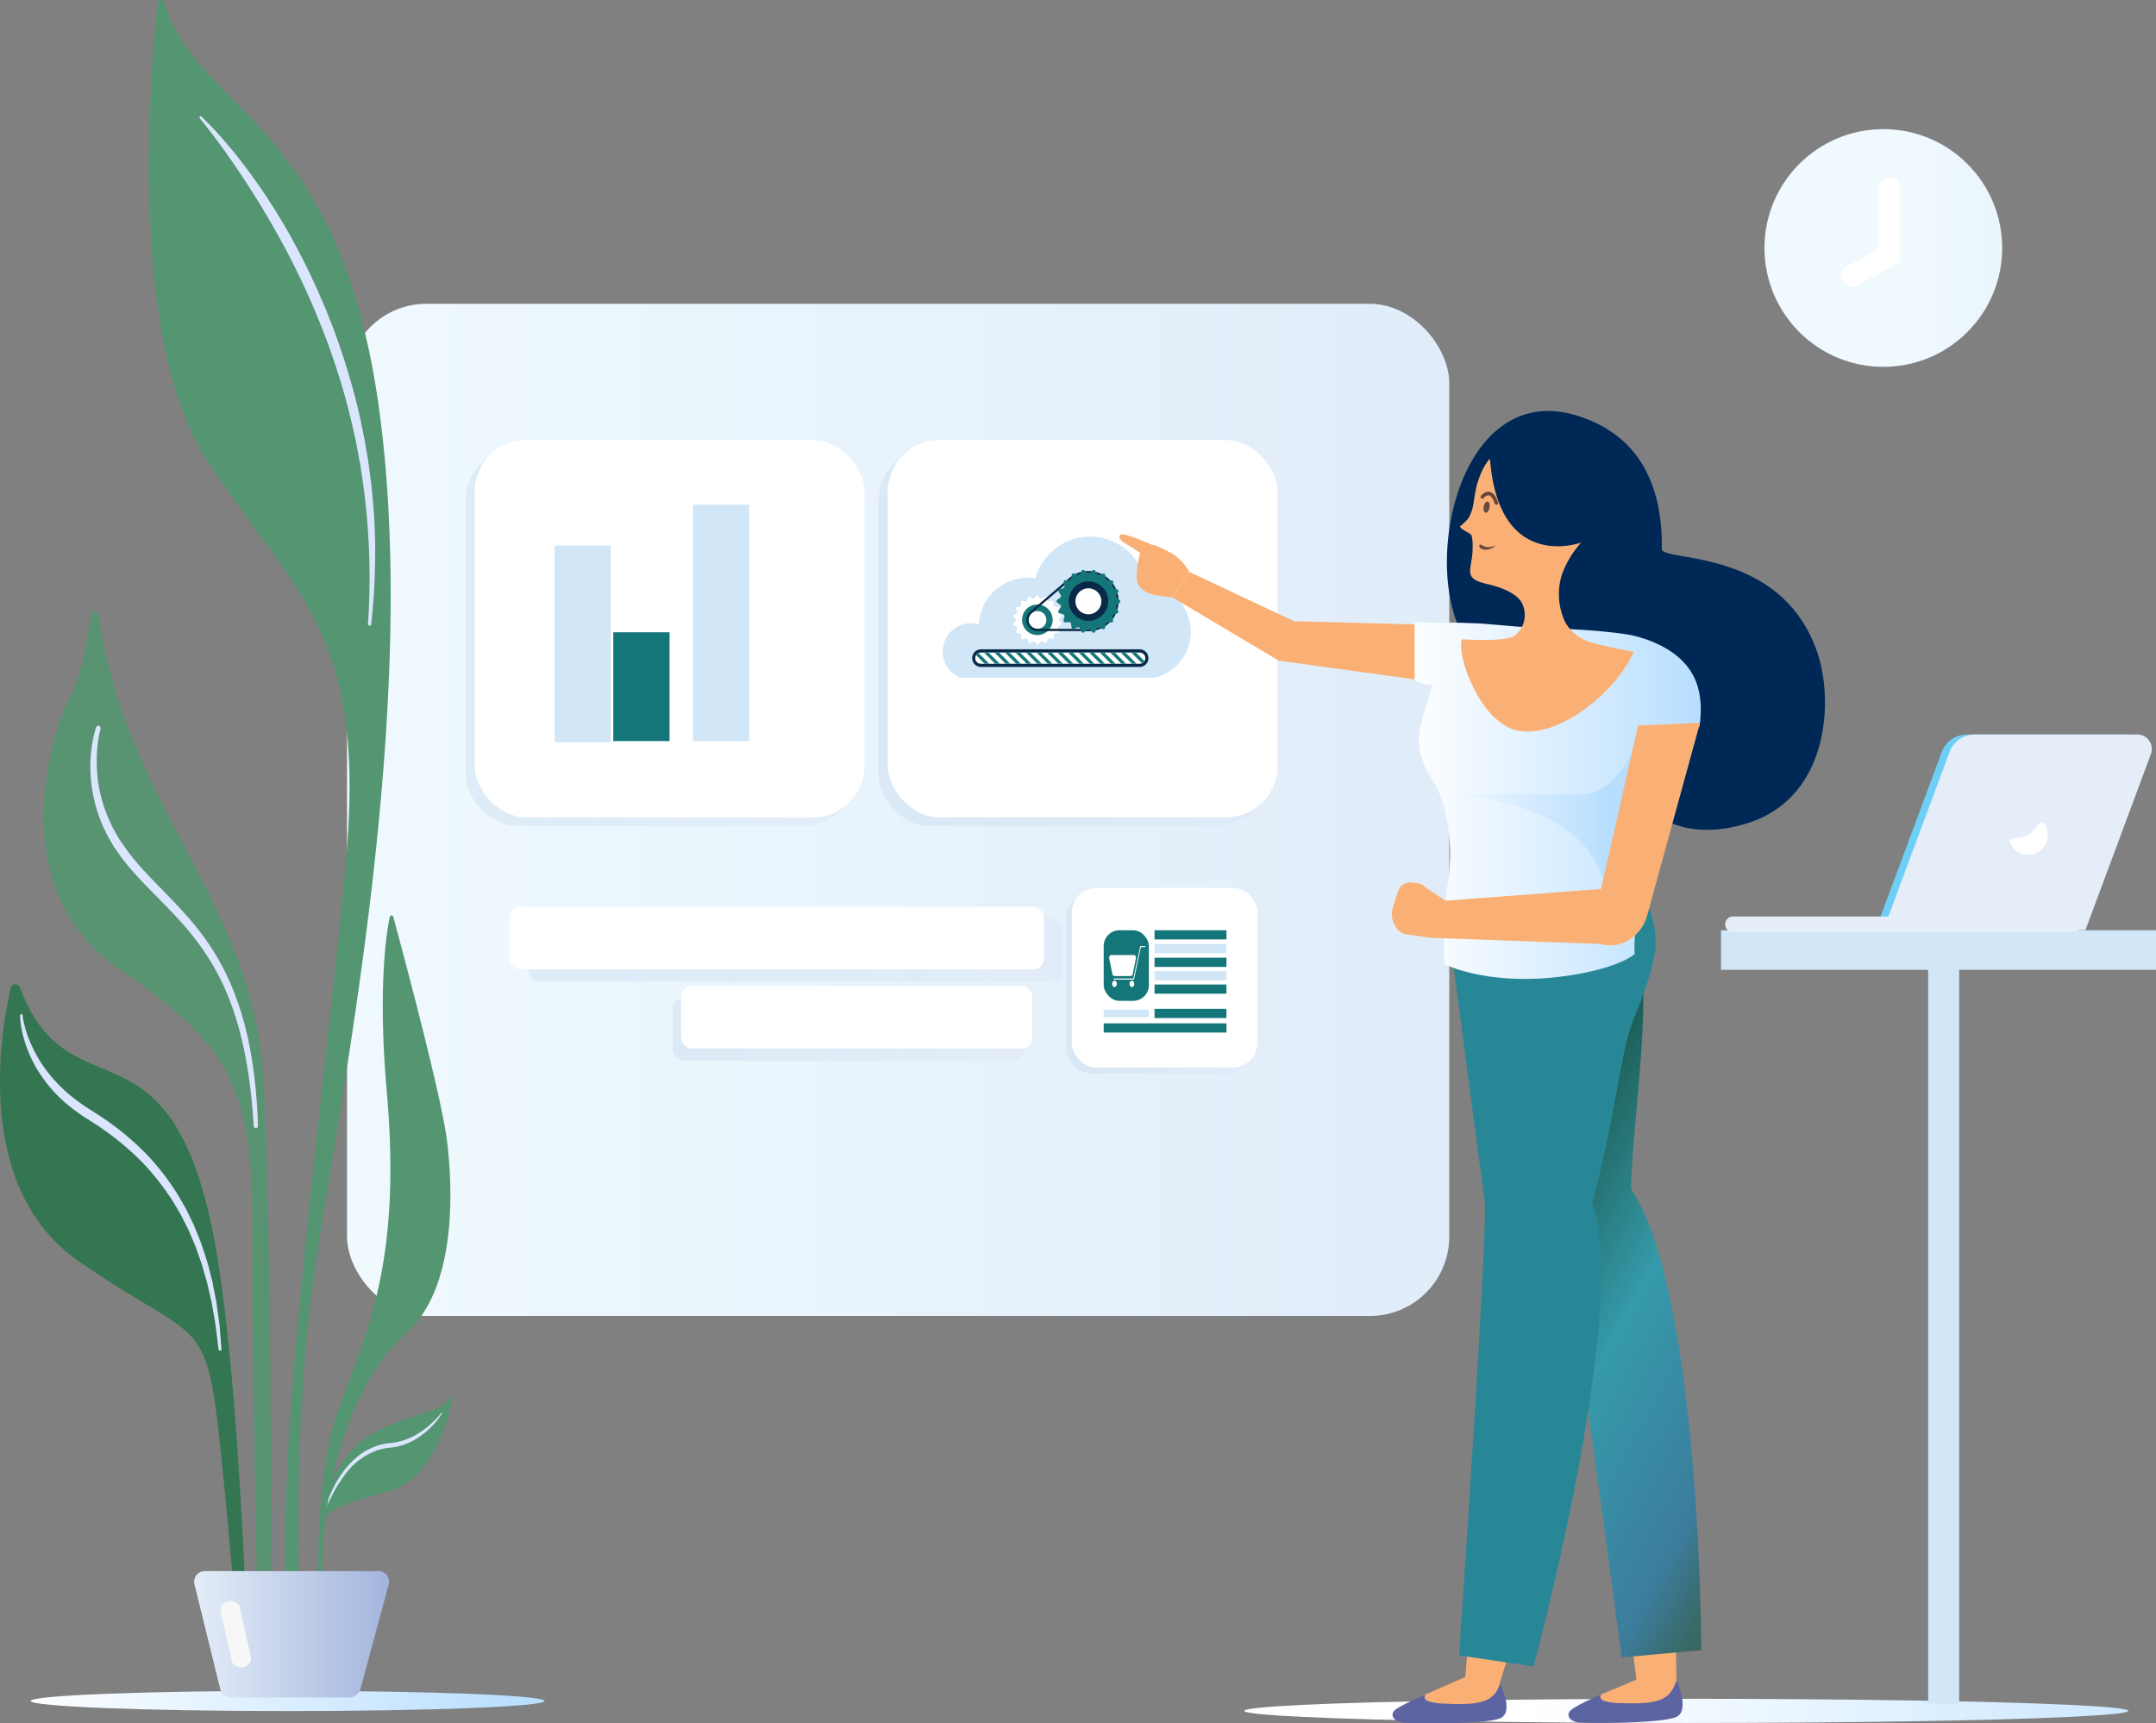 <svg xmlns="http://www.w3.org/2000/svg" xmlns:xlink="http://www.w3.org/1999/xlink" width="589.933" height="471.567" viewBox="0 0 589.933 471.567"><rect x="0" y="0" width="589.933" height="471.567" fill="#808080" stroke="none"/><defs><style>.a{fill:url(#a);}.b{fill:url(#b);}.c{fill:url(#c);}.d{opacity:0.35;fill:url(#d);}.e{fill:#fff;}.f{fill:#fab074;}.g{fill:#5c63a1;}.h{fill:url(#g);}.i{fill:#cc464f;}.j{fill:#288797;}.k{fill:url(#h);}.l{fill:#d1e6f7;}.m{fill:#147679;}.n{fill:url(#j);}.o,.v{fill:none;stroke-linecap:round;stroke-miterlimit:10;}.o{stroke:#fff;stroke-width:6px;}.p{fill:#6dcff6;}.q{fill:url(#k);}.r{fill:url(#l);}.s{fill:#082947;}.t{fill:url(#n);}.u{fill:url(#o);}.v{stroke:#6a4741;}.w{fill:#6a4741;}.x,.z{fill:#539671;}.y{fill:#dce5fe;}.z{opacity:0.88;}.aa{fill:#167240;opacity:0.73;}.ab{fill:url(#p);}.ac{fill:#f7f7f7;}</style><linearGradient id="a" x1="1.314" y1="0.5" x2="0.314" y2="0.5" gradientUnits="objectBoundingBox"><stop offset="0" stop-color="#b7deff"/><stop offset="1" stop-color="#fff"/></linearGradient><linearGradient id="b" x1="0.989" y1="0.5" x2="-0.011" y2="0.5" xlink:href="#a"/><linearGradient id="c" x1="1.085" y1="0.5" x2="-0.004" y2="0.5" gradientUnits="objectBoundingBox"><stop offset="0" stop-color="#dfebf8"/><stop offset="1" stop-color="#eff9fe"/></linearGradient><linearGradient id="d" x1="1" y1="0.5" x2="0" y2="0.5" gradientUnits="objectBoundingBox"><stop offset="0" stop-color="#d9e3f4"/><stop offset="1" stop-color="#bed5ea"/></linearGradient><linearGradient id="g" x1="0.928" y1="1" x2="0.413" y2="0.147" gradientUnits="objectBoundingBox"><stop offset="0" stop-color="#396763"/><stop offset="0.144" stop-color="#3c7d9d"/><stop offset="0.492" stop-color="#359aaa"/><stop offset="1" stop-color="#0f3b24"/></linearGradient><radialGradient id="h" cx="0.449" cy="0.134" r="0.856" gradientTransform="matrix(1.045, 0.331, -0.367, 0.944, 190.148, 30.594)" gradientUnits="objectBoundingBox"><stop offset="0" stop-color="#006cb7"/><stop offset="1" stop-color="#002857"/></radialGradient><linearGradient id="j" x1="1.962" x2="0.592" xlink:href="#c"/><linearGradient id="k" x1="98.753" y1="0.5" x2="97.753" y2="0.5" gradientUnits="objectBoundingBox"><stop offset="0" stop-color="#a3b4dd"/><stop offset="0" stop-color="#a1ce8f" stop-opacity="0.596"/><stop offset="1" stop-color="#e4edf8"/></linearGradient><linearGradient id="l" x1="-73.182" y1="0.5" x2="-72.182" y2="0.5" gradientUnits="objectBoundingBox"><stop offset="0" stop-color="#a3b4dd"/><stop offset="1" stop-color="#e4edf8"/></linearGradient><linearGradient id="n" x1="1" y1="0.5" x2="0" y2="0.5" xlink:href="#a"/><linearGradient id="o" x1="0.849" y1="0.5" x2="-0.151" y2="0.5" xlink:href="#a"/><linearGradient id="p" x1="1" y1="0.5" x2="0" y2="0.5" xlink:href="#l"/></defs><ellipse class="a" cx="120.949" cy="3.31" rx="120.949" ry="3.31" transform="translate(340.468 464.848)"/><ellipse class="b" cx="70.307" cy="2.763" rx="70.307" ry="2.763" transform="translate(8.403 462.681)"/><rect class="c" width="301.607" height="276.972" rx="21.74" transform="translate(94.953 83.126)"/><rect class="d" width="50.795" height="49.161" rx="6.735" transform="translate(291.764 244.573)"/><rect class="e" width="50.795" height="49.161" rx="6.735" transform="translate(293.264 242.96)"/><rect class="d" width="106.688" height="103.257" rx="14.147" transform="translate(127.423 122.773)"/><rect class="e" width="106.688" height="103.257" rx="14.147" transform="translate(129.876 120.412)"/><rect class="d" width="106.688" height="103.257" rx="14.147" transform="translate(240.404 122.773)"/><rect class="e" width="106.688" height="103.257" rx="14.147" transform="translate(242.919 120.412)"/><g transform="translate(381.038 112.46)"><g transform="translate(48.142 339.081)"><path class="f" d="M898.05,698.858l.832,6.46-9.7,4.065-2.608,2.129,17.892,1.089,5.383-5.012-.158-10.337Z" transform="translate(-880.27 -697.252)"/><path class="g" d="M893.713,710.485s-7.925,3.322-8.728,4.756c-.863,1.539.827,2.9,3.169,2.97,7.452.226,22.49-.058,26.005-1.538,4-1.682.171-10.146.171-10.146a11.188,11.188,0,0,1-1.093,2.547,6.294,6.294,0,0,1-3.569,2.92,16.194,16.194,0,0,1-4.365.813,56.018,56.018,0,0,1-6.286.02,14.971,14.971,0,0,1-4.339-.535c-.473-.17-1.1-.462-1.2-1.018A1.006,1.006,0,0,1,893.713,710.485Z" transform="translate(-884.756 -698.355)"/></g><path class="h" d="M875.191,463.3s1.035,45.551,32.893,98.541l14.782,109.214,21.753-1.985s-.1-97.453-19.232-126.311c.61-21.833,6.836-56.806.749-71.1C920.791,459.1,906.249,457.736,875.191,463.3Z" transform="translate(-860.16 -329.984)"/><path class="i" d="M929.4,490.25a29.229,29.229,0,0,0-4.638-13.822c-4.3-6.253-14.892-13.171-14.892-13.171H949.9Z" transform="translate(-894.451 -316.472)"/><path class="f" d="M951.519,698.872l-.552,5.923-11.054,4.867-.8.4a1.051,1.051,0,0,0,.529,1.906l12.453.923a7.9,7.9,0,0,0,8.361-6.517h0l2.1-6.744Z" transform="translate(-931.101 -358.363)"/><path class="g" d="M948.162,710.708s-7.967,3.217-8.79,4.641c-.883,1.528.788,2.909,3.13,3.012,7.448.324,22.488.238,26.022-1.2,4.02-1.629,0-9.492,0-9.492a6.167,6.167,0,0,1-.821,1.882,6.3,6.3,0,0,1-3.607,2.872,16.157,16.157,0,0,1-4.375.756,56.036,56.036,0,0,1-6.285-.062,14.981,14.981,0,0,1-4.332-.591c-.47-.177-1.092-.477-1.185-1.034A1,1,0,0,1,948.162,710.708Z" transform="translate(-939.133 -359.41)"/><path class="j" d="M890.15,462.888a266.677,266.677,0,0,0,41.407,0,34.729,34.729,0,0,0,10.738-2.732,25.015,25.015,0,0,1,5.263,15.442c.075,4.421-2.649,12.713-5.806,20.25-4.009,9.571-5,27.046-11.571,50.835,10.39,29.336-16.028,126.839-16.028,126.839l-20.376-3.032s8-117.162,7-124.441c-2.263-16.453-6.251-46.874-8.745-65.919C891,472.2,890.15,465.686,890.15,462.888Z" transform="translate(-875.574 -329.981)"/><path class="k" d="M860.447,348.245l-1,8.5a57.692,57.692,0,0,1-8.213-.991c-24.081-7.724-15.752-80.247,22.089-68.488,18.592,5.776,23.364,21.406,23.143,36.487-.052,3.571,33.018-.55,42.656,28.641,4.4,13.313,2.968,39.853-19.834,46.573-29.794,8.779-38.6-20.576-41.434-28.485-2.691-7.515.247-9.344-.849-12.15-1.271-3.254-6.035-5.25-6.035-5.25s-14.412-11.187-2.8-28.049c0,0-21.635-1.088-18.952-25.234,0,0-9.524,16.573,5.121,30.107,3.953,3.652,7.561,5.92,7.314,9.372S860.447,348.245,860.447,348.245Z" transform="translate(-822.79 -285.975)"/></g><rect class="l" width="119.024" height="10.821" transform="translate(470.908 254.555)"/><rect class="l" width="15.404" height="64.702" transform="translate(189.61 138.091)"/><rect class="m" width="15.404" height="29.773" transform="translate(167.809 173.017)"/><rect class="l" width="15.404" height="53.8" transform="translate(151.72 149.291)"/><rect class="d" width="146.234" height="17.171" rx="2.965" transform="translate(144.513 251.406)"/><ellipse class="n" cx="32.524" cy="32.524" rx="32.524" ry="32.524" transform="translate(482.801 35.335)"/><path class="o" d="M803.736,208.507V226.89l-10.3,5.544" transform="translate(-286.747 -156.956)"/><rect class="l" width="8.496" height="221.078" transform="translate(527.58 245.094)"/><path class="p" d="M769.681,446.666H714.374l18.116-48.712a7.36,7.36,0,0,1,6.9-4.795H783.87a3.969,3.969,0,0,1,3.72,5.353Z" transform="translate(-201.187 -192.174)"/><path class="q" d="M767.254,446.666H711.947l18.116-48.712a7.361,7.361,0,0,1,6.9-4.795h44.479a3.969,3.969,0,0,1,3.721,5.353Z" transform="translate(-196.622 -192.174)"/><path class="r" d="M2.163,0H98.969a0,0,0,0,1,0,0V0a4.325,4.325,0,0,1-4.325,4.325H2.163A2.163,2.163,0,0,1,0,2.163v0A2.163,2.163,0,0,1,2.163,0Z" transform="translate(472.048 250.771)"/><path class="e" d="M744.612,426.869c-1.434-2.59,2.1-1.162,4.69-2.6s3.257-5.186,4.69-2.6a5.361,5.361,0,1,1-9.38,5.192Z" transform="translate(-194.359 -195.795)"/><g transform="translate(257.947 146.839)"><path class="l" d="M2144.108,788.569a12.928,12.928,0,0,0-2.306-25.492,15.49,15.49,0,0,0-30.261-1.675,13.293,13.293,0,0,0-15.435,12.593,7.543,7.543,0,0,0-2.209-.345,7.748,7.748,0,0,0-2.9,14.919Z" transform="translate(-2086.189 -749.954)"/><g transform="translate(8.061 30.837)"><path class="s" d="M2207.851,1033.338a2.422,2.422,0,0,1-2.415,2.415h-43.389a2.422,2.422,0,0,1-2.415-2.415h0a2.422,2.422,0,0,1,2.415-2.415h43.389a2.422,2.422,0,0,1,2.415,2.415Z" transform="translate(-2159.632 -1030.923)"/><path class="e" d="M2169.169,1042a1.537,1.537,0,1,1,0-3.073h43.389a1.537,1.537,0,1,1,0,3.073Z" transform="translate(-2166.754 -1038.045)"/><path class="m" d="M2174.65,1038.923l3.073,3.073h1.242l-3.073-3.073Zm2.88,0L2180.6,1042h1.241l-3.073-3.073Zm8.641,0,3.073,3.073h1.242l-3.073-3.073Zm-2.88,0,3.073,3.073h1.241l-3.073-3.073Zm-2.88,0,3.073,3.073h1.242l-3.073-3.073Zm-10.773.748,2.325,2.325h1.242l-2.919-2.918A1.543,1.543,0,0,0,2169.638,1039.671Zm2.132-.748,3.073,3.073h1.242l-3.073-3.073Zm41.565,0h-1.242l2.918,2.918a1.543,1.543,0,0,0,.649-.593Zm-12.763,0,3.073,3.073h1.242l-3.073-3.073Zm2.88,0,3.073,3.073h1.242l-3.073-3.073Zm5.76,0,3.073,3.073h1.242l-3.073-3.073Zm-2.88,0,3.073,3.073h1.242l-3.073-3.073Zm-17.281,0,3.073,3.073h1.241l-3.073-3.073Zm2.88,0L2195,1042h1.242l-3.073-3.073Zm5.761,0,3.073,3.073h1.242l-3.073-3.073Zm-2.88,0,3.073,3.073h1.242l-3.073-3.073Z" transform="translate(-2168.54 -1038.045)"/></g><g transform="translate(19.279 9.099)"><g transform="translate(0 6.963)"><g transform="translate(0.804 2.97)"><path class="e" d="M2269.7,974.274l-.494,1.239a.355.355,0,0,0,.317.536l1.323.166Z" transform="translate(-2269.164 -968.687)"/><path class="e" d="M2361.446,925.306l.493-1.239a.355.355,0,0,0-.317-.537l-1.323-.166Z" transform="translate(-2350.298 -923.365)"/></g><g transform="translate(2.244 1.458)"><path class="e" d="M2282.329,989.807l-.041,1.333a.355.355,0,0,0,.481.4l1.3-.3Z" transform="translate(-2282.286 -981.003)"/><path class="e" d="M2348.026,911.342l.04-1.333a.355.355,0,0,0-.481-.4l-1.3.3Z" transform="translate(-2339.261 -909.594)"/></g><g transform="translate(3.755 0.366)"><path class="e" d="M2296.059,1001.46l.418,1.266a.355.355,0,0,0,.588.208l1.12-.723Z" transform="translate(-2296.059 -990.285)"/><path class="e" d="M2331.515,901.2l-.418-1.266a.355.355,0,0,0-.587-.208l-1.121.723Z" transform="translate(-2325.731 -899.64)"/></g><g transform="translate(5.467)"><path class="e" d="M2312.627,1007.653l.826,1.047a.355.355,0,0,0,.623-.006l.805-1.062Z" transform="translate(-2312.52 -995.413)"/><path class="e" d="M2313.906,897.536l-.826-1.047a.356.356,0,0,0-.624.006l-.8,1.063Z" transform="translate(-2311.652 -896.308)"/></g><g transform="translate(3.662 0.408)"><path class="e" d="M2330.373,1001.731l1.134.7a.355.355,0,0,0,.583-.219l.394-1.274Z" transform="translate(-2326.514 -989.864)"/><path class="e" d="M2297.321,900.814l-1.134-.7a.355.355,0,0,0-.583.219l-.393,1.274Z" transform="translate(-2295.21 -900.03)"/></g><g transform="translate(2.149 1.538)"><path class="e" d="M2347.162,990.491l1.305.271a.355.355,0,0,0,.473-.405l-.066-1.332Z" transform="translate(-2339.947 -980.387)"/><path class="e" d="M2283.2,910.611l-1.305-.271a.355.355,0,0,0-.473.405l.066,1.332Z" transform="translate(-2281.422 -910.323)"/></g><g transform="translate(0.741 3.051)"><path class="e" d="M2360.962,975.294l1.32-.192a.355.355,0,0,0,.306-.543l-.517-1.229Z" transform="translate(-2350.824 -967.929)"/><path class="e" d="M2270.271,924.109l-1.32.192a.355.355,0,0,0-.306.543l.518,1.229Z" transform="translate(-2268.596 -924.109)"/></g><g transform="translate(0 4.721)"><path class="e" d="M2370.113,957.972l1.174-.632a.355.355,0,0,0,.1-.615l-.906-.977Z" transform="translate(-2358.23 -953.945)"/><path class="e" d="M2263.254,939.321l-1.174.631a.355.355,0,0,0-.1.615l.907.977Z" transform="translate(-2261.842 -939.321)"/></g><g transform="translate(0.022 4.619)"><path class="e" d="M2370.161,940.611l.888-1a.355.355,0,0,0-.115-.613l-1.187-.608Z" transform="translate(-2357.926 -938.395)"/><path class="e" d="M2263.058,956.741l-.887,1a.355.355,0,0,0,.114.613l1.186.609Z" transform="translate(-2262.041 -954.727)"/></g><path class="e" d="M2271.4,904.444a5.9,5.9,0,1,1-2.079,8.073A5.9,5.9,0,0,1,2271.4,904.444Z" transform="translate(-2267.769 -902.821)"/><path class="m" d="M2286.2,919.853a4.178,4.178,0,1,1-1.473,5.722A4.178,4.178,0,0,1,2286.2,919.853Z" transform="translate(-2281.699 -916.752)"/><path class="e" d="M2301.783,935.667a2.432,2.432,0,1,1-1.372,3.154A2.432,2.432,0,0,1,2301.783,935.667Z" transform="translate(-2296.027 -931.196)"/></g><g transform="translate(3.614 0.316)"><path class="s" d="M2295.6,848.1a2.45,2.45,0,0,1,.391-.6c.226-.254,10.019-8.6,10.235-8.783a7.637,7.637,0,0,1,12.709,7.891q-.11.3-.242.583a7.642,7.642,0,0,1-7.72,4.378c-.28,0-13.018-.007-13.291-.022a2.432,2.432,0,0,1-2.082-3.451m-.543-.252a3,3,0,0,0-.071,2.384,3.038,3.038,0,0,0,2.665,1.917c.314.016,12.526.023,13.292.023a8.241,8.241,0,0,0,8.294-4.725c.095-.2.182-.416.26-.629a8.236,8.236,0,0,0-13.682-8.534c-.3.258-2.767,2.356-5.092,4.345-5.009,4.285-5.12,4.409-5.18,4.476a3.03,3.03,0,0,0-.487.743Z" transform="translate(-2294.77 -835.738)"/></g><g transform="translate(11.867 0)"><g transform="translate(0.51 4.775)"><path class="m" d="M2376.653,876.369l-1.647.52a.46.46,0,0,0-.278.758l.917,1.463Z" transform="translate(-2374.618 -876.369)"/><path class="m" d="M2505.731,923.868l1.647-.52a.46.46,0,0,0,.278-.758l-.917-1.463Z" transform="translate(-2491.341 -916.215)"/></g><g transform="translate(0 7.119)"><path class="m" d="M2371.574,897.723l-1.37,1.052a.46.46,0,0,0,0,.807l1.363,1.061Z" transform="translate(-2369.964 -897.723)"/><path class="m" d="M2514.261,901.061l1.369-1.052a.46.46,0,0,0,0-.807l-1.363-1.061Z" transform="translate(-2498.424 -898.094)"/></g><g transform="translate(0.492 4.815)"><path class="m" d="M2375.489,920.706l-.927,1.457a.46.46,0,0,0,.273.759l1.644.531Z" transform="translate(-2374.449 -915.88)"/><path class="m" d="M2506.944,879.48l.927-1.457a.46.46,0,0,0-.273-.759l-1.644-.531Z" transform="translate(-2491.521 -876.733)"/></g><g transform="translate(1.923 2.856)"><path class="m" d="M2387.89,942.546l-.373,1.686a.46.46,0,0,0,.517.62l1.726-.063Z" transform="translate(-2387.492 -933.364)"/><path class="m" d="M2492.617,861.2l.373-1.686a.46.46,0,0,0-.517-.62l-1.726.063Z" transform="translate(-2479.414 -858.886)"/></g><g transform="translate(3.882 1.005)"><path class="m" d="M2405.338,960.61l.226,1.712a.46.46,0,0,0,.7.406l1.6-.65Z" transform="translate(-2405.338 -947.594)"/><path class="m" d="M2473.082,844.193l-.227-1.712a.46.46,0,0,0-.7-.406l-1.6.65Z" transform="translate(-2463.399 -842.015)"/></g><g transform="translate(6.027 0.009)"><path class="m" d="M2424.883,972.721l.8,1.531a.46.46,0,0,0,.794.143l1.281-1.158Z" transform="translate(-2424.883 -957.38)"/><path class="m" d="M2450.7,834.791l-.8-1.532a.46.46,0,0,0-.794-.142l-1.282,1.158Z" transform="translate(-2445.303 -832.947)"/></g><g transform="translate(6.071)"><path class="m" d="M2447.4,973.376l1.274,1.166a.46.46,0,0,0,.8-.137l.808-1.526Z" transform="translate(-2444.968 -957.511)"/><path class="m" d="M2428.16,834.2l-1.274-1.166a.46.46,0,0,0-.795.138l-.808,1.526Z" transform="translate(-2425.283 -832.862)"/></g><g transform="translate(3.918 0.978)"><path class="m" d="M2470.152,962.346l1.6.66a.46.46,0,0,0,.7-.4l.238-1.711Z" transform="translate(-2463.074 -947.82)"/><path class="m" d="M2408.192,842.494l-1.6-.66a.46.46,0,0,0-.7.4l-.237,1.711Z" transform="translate(-2405.659 -841.772)"/></g><g transform="translate(1.958 2.816)"><path class="m" d="M2490.412,945.153l1.725.074a.46.46,0,0,0,.521-.616l-.362-1.689Z" transform="translate(-2479.151 -933.658)"/><path class="m" d="M2390.075,858.594l-1.725-.074a.46.46,0,0,0-.521.617l.362,1.689Z" transform="translate(-2387.806 -858.516)"/></g><path class="m" d="M2390.292,841.658a7.636,7.636,0,1,1-9.8,4.532A7.636,7.636,0,0,1,2390.292,841.658Z" transform="translate(-2378.915 -840.273)"/><path class="s" d="M2407.652,861.886a5.4,5.4,0,1,1-6.934,3.206A5.4,5.4,0,0,1,2407.652,861.886Z" transform="translate(-2397.046 -858.404)"/><path class="e" d="M2422.372,879.324a3.551,3.551,0,1,1-4.834,1.363A3.552,3.552,0,0,1,2422.372,879.324Z" transform="translate(-2411.913 -873.821)"/></g></g></g><rect class="e" width="146.234" height="17.171" rx="2.965" transform="translate(139.38 248.088)"/><rect class="d" width="96.119" height="17.171" rx="2.965" transform="translate(184.083 273.065)"/><rect class="e" width="96.119" height="17.171" rx="2.965" transform="translate(186.342 269.748)"/><g transform="translate(306.294 125.571)"><g transform="translate(0 20.651)"><path class="f" d="M1037.1,355.174l-40.177-1.088L968.283,340.6l-4.624,6.962,29.083,17.321,45.041,6.2Z" transform="translate(-949.145 -330.325)"/><path class="f" d="M1061.676,339.217a12.854,12.854,0,0,0-5.525-5.457c-4.422-2.36-4.621-1.939-4.621-1.939s-8.362-3.776-8.853-2.686c-.338.566-.185,1.33,1.929,2.571a37.528,37.528,0,0,1,3.629,2.339,31.129,31.129,0,0,0-.893,4.829c-.113,1.642-.326,3.54,1.362,5.027,1.368,1.2,2.988,1.606,5.53,1.944,1.134.151,2.818.333,2.818.333Z" transform="translate(-1042.538 -328.938)"/></g><path class="t" d="M884.353,430.215c-1.415,8.884-.577,18.486-.7,20.425,0,0,11.839,6.1,32.513,3.364,15.319-2.028,19.612-6.1,19.612-6.1-.819-13.446,8.34-37.349,8.34-37.349l-.811-5.854q.151-1.593.3-3.234a50.489,50.489,0,0,1,3.732-15.492l6.167-.3c1.464-9.944-1.768-14.92-4.322-17.637-3.334-3.549-8.517-6.1-14.392-7.416-8.082-1.386-18.036-1.715-31.023-2.315-.348-.016-10.723-.94-11.045-.894l-3.133-.112c-1.382-.05-2.871-.085-6-.05-3.186.035-4.382-.111-8.013-.111v15.817a9.194,9.194,0,0,0,4.827,1.251c-2.8,11.468-6.964,15.792.824,27.261C881.237,401.469,887.609,412.8,884.353,430.215Z" transform="translate(-794.796 -312.412)"/><path class="u" d="M949.074,390.392s-3.524,18.995-17.874,18.5-35.923,0-35.923,0,41.588.026,44.609,27.9Z" transform="translate(-806.615 -317.015)"/><path class="f" d="M960.325,389.526,945.9,442.091c-1.656,6.035-7.345,9.546-12.88,7.952l-46.4-1.677-6.65-.961a3.783,3.783,0,0,1-2.09-1.044l-.049-.048a6.319,6.319,0,0,1-1.532-6.37l1.263-4.041a3.633,3.633,0,0,1,3.894-2.673l1.827.252a3.078,3.078,0,0,1,1.938,1.1l5.448,3.618,42.578-3.2,10.1-44.708Z" transform="translate(-801.445 -317.314)"/><path class="f" d="M944.748,353.971c-4.468,10.5-19.459,23.05-30.713,21.747-11.078-1.282-17.831-20.789-16.287-25.146.725-.007,12.012.809,14.526-1.067a7.2,7.2,0,0,0,2.195-8.213c-1.239-3.612-7.2-5.251-9.876-5.877-6.054-1.411-4.555-3.208-4.036-7.718.255-2.215.21-5.426-.412-5.876-1.131-.818-2.792-1.445-2.9-2.171a14.008,14.008,0,0,0,2.272-2.19,10.75,10.75,0,0,0,1.383-3.968c.3-1.6.436-3.125,1.007-5.382,1.7-5.512,3.542-6.916,3.542-6.916C907.8,332.44,930.4,324.087,930.4,324.087a26.637,26.637,0,0,0-5.239,8.638,17.816,17.816,0,0,0,.849,13.1,11.577,11.577,0,0,0,7.434,5.665C939.581,353.095,944.748,353.971,944.748,353.971Z" transform="translate(-804.04 -301.195)"/><path class="v" d="M941.771,312.179s2.306-2.958,3.828,1.68" transform="translate(-842.448 -301.789)"/><ellipse class="w" cx="0.812" cy="1.553" rx="0.812" ry="1.553" transform="translate(100.999 14.869) rotate(-169.653)"/><path class="w" d="M942.106,328.408c.2-.9,1.435,1.471,4.4.026a3.606,3.606,0,0,1-2.484,1.169C942.627,329.67,941.964,329.05,942.106,328.408Z" transform="translate(-843.604 -304.769)"/></g><g transform="translate(301.998 254.545)"><g transform="translate(0 0)"><g transform="translate(0 0)"><rect class="m" width="19.682" height="2.518" transform="translate(13.91 0)"/><rect class="l" width="19.682" height="2.518" transform="translate(13.91 3.761)"/><rect class="m" width="19.682" height="2.518" transform="translate(13.91 7.522)"/><rect class="l" width="19.682" height="2.518" transform="translate(13.91 11.186)"/><rect class="m" width="19.682" height="2.518" transform="translate(13.91 14.851)"/><rect class="m" width="19.682" height="2.517" transform="translate(13.91 21.509)"/><rect class="m" width="33.592" height="2.518" transform="translate(0 25.475)"/></g><rect class="m" width="12.364" height="19.324" rx="4.313"/><rect class="l" width="12.364" height="2.075" transform="translate(0 21.731)"/><g transform="translate(1.492 4.328)"><path class="e" d="M491.234,162.947h-4.487a.614.614,0,0,1-.54-.553l-.863-4.26c-.1-.476.171-.944.54-.944H492.1c.369,0,.636.468.54.944l-.863,4.26A.615.615,0,0,1,491.234,162.947Z" transform="translate(-485.324 -154.734)"/><g transform="translate(1.185)"><path class="e" d="M486.972,163.584h-5.4c-.062,0-.112-.066-.112-.149s.05-.149.112-.149h5.319l1.88-8.765a.121.121,0,0,1,.107-.108h1.176c.062,0,.112.066.112.149s-.05.149-.112.149h-1.092l-1.88,8.765A.121.121,0,0,1,486.972,163.584Z" transform="translate(-481.457 -154.413)"/></g><g transform="translate(0.817 9.473)"><path class="e" d="M494.5,166c0,.482-.292.873-.653.873s-.654-.391-.654-.873.292-.874.654-.874S494.5,165.516,494.5,166Z" transform="translate(-493.198 -165.125)"/><path class="e" d="M487.323,166c0,.482-.292.873-.653.873s-.654-.391-.654-.873.292-.874.654-.874S487.323,165.516,487.323,166Z" transform="translate(-481.265 -165.125)"/></g></g></g></g><g transform="translate(101.115 374.447) rotate(19)"><path class="x" d="M.917,43.681a.718.718,0,0,1-.537-.645C-.042,40.027-1.55,25.591,6.8,16.452,15.508,6.922,21.664,6.121,23.5.263c.112-.358.523-.349.577.016.766,5.176,2.487,23.094-8.915,30.37C3.845,37.87,2,41.081,1.75,42.933a.78.78,0,0,1-.833.749Z" transform="translate(0)"/><path class="y" d="M21.823.172A21.707,21.707,0,0,1,19.73,5.606a20.96,20.96,0,0,1-1.521,2.418,18.432,18.432,0,0,1-1.8,2.137,16.845,16.845,0,0,1-2.04,1.788,16.953,16.953,0,0,1-2.232,1.372l-.578.28-.547.258c-.182.081-.36.177-.538.272s-.358.184-.531.293a14.47,14.47,0,0,0-2.027,1.41A18.967,18.967,0,0,0,2.155,24.7,40.113,40.113,0,0,0,.31,35.99a.174.174,0,0,1-.147.179.147.147,0,0,1-.136-.156C0,35.047-.013,34.076.022,33.1s.1-1.95.2-2.927.245-1.952.434-2.921a28.318,28.318,0,0,1,.706-2.877,22.577,22.577,0,0,1,2.363-5.364A17.062,17.062,0,0,1,7.362,14.76a15.656,15.656,0,0,1,2.172-1.53c.185-.118.377-.213.567-.317s.379-.206.573-.294l1.116-.527a16.362,16.362,0,0,0,4.036-2.854,20.966,20.966,0,0,0,1.763-1.924,24.847,24.847,0,0,0,1.562-2.2A26.131,26.131,0,0,0,21.6.1l0-.01A.116.116,0,0,1,21.76.009.142.142,0,0,1,21.823.172Z" transform="translate(0.93 5.022)"/></g><g transform="translate(11.981 167.194)"><path class="z" d="M501.9,448.083a1.073,1.073,0,1,0-2.145.041c-.905,7.358-2.633,16.75-5.865,22.881-6,11.378-16.9,52.814,13.027,73.472s37.285,31.592,37.063,71.262c-.2,36.257,1.608,113.628,1.921,126.673a1.788,1.788,0,0,0,1.614,1.886h0a1.8,1.8,0,0,0,1.615-1.938c.04-16.968.238-140.308-2.329-170.2C542.731,524.807,509.593,500.547,501.9,448.083Z" transform="translate(-486.915 -447.007)"/><path class="y" d="M541.3,553.6a28.855,28.855,0,0,0-.7,3.706c-.1.63-.144,1.27-.2,1.908-.068.635-.072,1.279-.1,1.918a40.7,40.7,0,0,0,.5,7.625,40.2,40.2,0,0,0,5.1,13.876c.311.517.6,1.058.928,1.557l1.037,1.462,1.035,1.463,1.112,1.406c1.507,1.852,3.1,3.617,4.737,5.347,3.27,3.458,6.7,6.786,9.935,10.444a72.85,72.85,0,0,1,8.831,12.048,74.521,74.521,0,0,1,3.456,6.911l.74,1.808q.378.9.7,1.828l.667,1.846.6,1.877c.42,1.243.736,2.529,1.1,3.794.333,1.277.631,2.566.932,3.853.258,1.3.54,2.593.76,3.9.2,1.311.46,2.612.62,3.93a147.42,147.42,0,0,1,1.325,15.864.667.667,0,0,1-.564.734.644.644,0,0,1-.608-.658c-.649-10.468-2.061-20.939-5.248-30.633l-.6-1.809-.669-1.774q-.323-.894-.7-1.754l-.736-1.732a71.54,71.54,0,0,0-3.414-6.592q-1.9-3.141-4.055-6.047c-1.437-1.934-2.983-3.757-4.57-5.534-3.177-3.554-6.6-6.835-9.934-10.322-1.667-1.744-3.312-3.543-4.884-5.452l-1.162-1.454-1.093-1.557-1.091-1.558c-.351-.532-.654-1.111-.983-1.665a40.3,40.3,0,0,1-5.19-15l-.23-2.03c-.062-.678-.073-1.362-.111-2.042s-.034-1.362-.021-2.044.026-1.362.094-2.039.095-1.356.2-2.027c.087-.672.171-1.344.3-2.006a25.5,25.5,0,0,1,.989-3.942.591.591,0,0,1,.811-.411.8.8,0,0,1,.358.919Z" transform="translate(-525.805 -521.18)"/></g><g transform="translate(0 269.335)"><path class="aa" d="M486.7,828.85a1.34,1.34,0,0,0-2.627.268c-3.081,13.808-9.442,55.023,18.673,74.529,34.068,23.636,34.89,12.946,39.138,54.562,3.656,35.818,4.9,57.6,5.18,62.974a1.276,1.276,0,0,0,1.159,1.309h0a1.3,1.3,0,0,0,1.16-1.443c-.321-11.277-2.662-85.8-9.351-122.254C528.139,833.96,500.283,864.831,486.7,828.85Z" transform="translate(-481.212 -827.869)"/><path class="y" d="M504.118,855.645a29.392,29.392,0,0,0,1.871,6.778,38.709,38.709,0,0,0,3.136,6.066,39.728,39.728,0,0,0,8.745,9.574,54.9,54.9,0,0,0,5.163,3.615l2.726,1.752c.9.6,1.781,1.254,2.672,1.879a74.682,74.682,0,0,1,10.038,8.751,70.569,70.569,0,0,1,8.384,11.029l1.759,3.088c.307.5.547,1.059.813,1.594l.782,1.616.781,1.616.683,1.678c.446,1.123.922,2.23,1.342,3.366.743,2.321,1.605,4.587,2.168,6.98.308,1.184.635,2.362.9,3.558l.708,3.617.353,1.807.257,1.829.507,3.657c.185,1.215.234,2.453.347,3.678l.295,3.681a.468.468,0,0,1-.361.528.424.424,0,0,1-.435-.4l0-.033c-.315-2.415-.572-4.838-.929-7.236l-.616-3.578-.31-1.787-.4-1.758-.808-3.512c-.3-1.159-.665-2.291-.981-3.441-.593-2.321-1.478-4.5-2.242-6.739-.429-1.092-.913-2.153-1.366-3.23l-.693-1.608-.787-1.542-.786-1.541c-.267-.51-.507-1.04-.815-1.518l-1.755-2.932a70.649,70.649,0,0,0-8.2-10.509,76.74,76.74,0,0,0-9.767-8.419c-.87-.605-1.728-1.234-2.607-1.821l-2.667-1.7a55.214,55.214,0,0,1-5.36-3.838,38.611,38.611,0,0,1-8.94-10.507,36.044,36.044,0,0,1-2.923-6.679,33.787,33.787,0,0,1-.922-3.6,21.218,21.218,0,0,1-.437-3.753.387.387,0,0,1,.329-.426.364.364,0,0,1,.349.341Z" transform="translate(-497.95 -847.114)"/></g><g transform="translate(40.767)"><path class="x" d="M1628.029,96.8c-.365-1.2-1.67-1-1.806.28-2.141,20.12-8.008,92.264,13.633,125.037,25.286,38.293,43.68,47.143,37.772,111.044-5.845,63.229-21.614,175.35-14.835,208.792a1.479,1.479,0,0,0,.992,1.22h0c.8.188,1.512-.663,1.466-1.743-.426-9.864-1.862-52.536,3.088-91.421,5.641-44.308,30.019-154.635,18.68-240.714C1676.392,128.629,1637.167,126.822,1628.029,96.8Z" transform="translate(-1623.863 -96)"/><path class="y" d="M1680.309,202.957a85.343,85.343,0,0,1,6.1,6.4c1.956,2.233,3.834,4.564,5.657,6.956s3.569,4.87,5.291,7.374c.856,1.257,1.665,2.557,2.5,3.834s1.612,2.608,2.419,3.912a179.774,179.774,0,0,1,8.68,16.476l.991,2.13.939,2.164c.612,1.451,1.274,2.872,1.839,4.353l1.746,4.409,1.615,4.482c2.053,6.026,3.892,12.164,5.354,18.439.387,1.561.672,3.156,1.012,4.731l.491,2.37c.153.793.275,1.595.414,2.392.266,1.6.547,3.189.8,4.789l.616,4.827c.228,1.605.351,3.227.489,4.846s.309,3.233.384,4.857c.141,3.249.324,6.494.263,9.746a169.342,169.342,0,0,1-1.076,19.4.463.463,0,0,1-.489.459.512.512,0,0,1-.383-.563v-.014a186.424,186.424,0,0,0-1.352-38.33l-.7-4.72-.865-4.68c-.15-.778-.282-1.561-.446-2.335l-.522-2.313c-.361-1.538-.666-3.093-1.072-4.615-1.5-6.129-3.358-12.125-5.43-18a208.071,208.071,0,0,0-15.471-33.455c-.762-1.31-1.507-2.636-2.283-3.935s-1.558-2.593-2.363-3.868q-2.382-3.853-4.9-7.583c-3.352-4.979-6.868-9.828-10.609-14.407l-.007-.01a.4.4,0,0,1,0-.488A.251.251,0,0,1,1680.309,202.957Z" transform="translate(-1666.032 -171.1)"/><path class="x" d="M1.241,198.08a1.227,1.227,0,0,1-.675-1.166c-.391-6.329-2.222-41.337,3.825-59.935C11.054,116.48,21.777,97.4,16.649,48.6,13.744,20.953,15.629,5.876,16.581.648c.144-.791.818-.882,1.034-.136C20.309,9.835,31.552,49.1,33.293,61.252c1.981,13.824,3.256,40.72-10.339,53.032C9.571,126.4-2.549,157.144,2.2,196.525c.11.91-.388,1.716-.957,1.555Z" transform="matrix(1, 0.017, -0.017, 1, 49.268, 250.174)"/></g><path class="ab" d="M1287.429,670.343h-47.077a2.937,2.937,0,0,0-3.083,3.461l7.1,28.886a3.1,3.1,0,0,0,3.082,2.231H1279.6a3.111,3.111,0,0,0,3.067-2.17l7.828-28.886A2.929,2.929,0,0,0,1287.429,670.343Z" transform="translate(-1184.091 -240.435)"/><path class="ac" d="M1282.078,680.754c1.34-.276,3.019.365,3.316,1.7q1.484,6.662,2.967,13.325a2.46,2.46,0,0,1-1.882,2.99c-1.341.275-3.02-.365-3.317-1.7l-2.967-13.326A2.46,2.46,0,0,1,1282.078,680.754Z" transform="translate(-1219.758 -242.563)"/></svg>